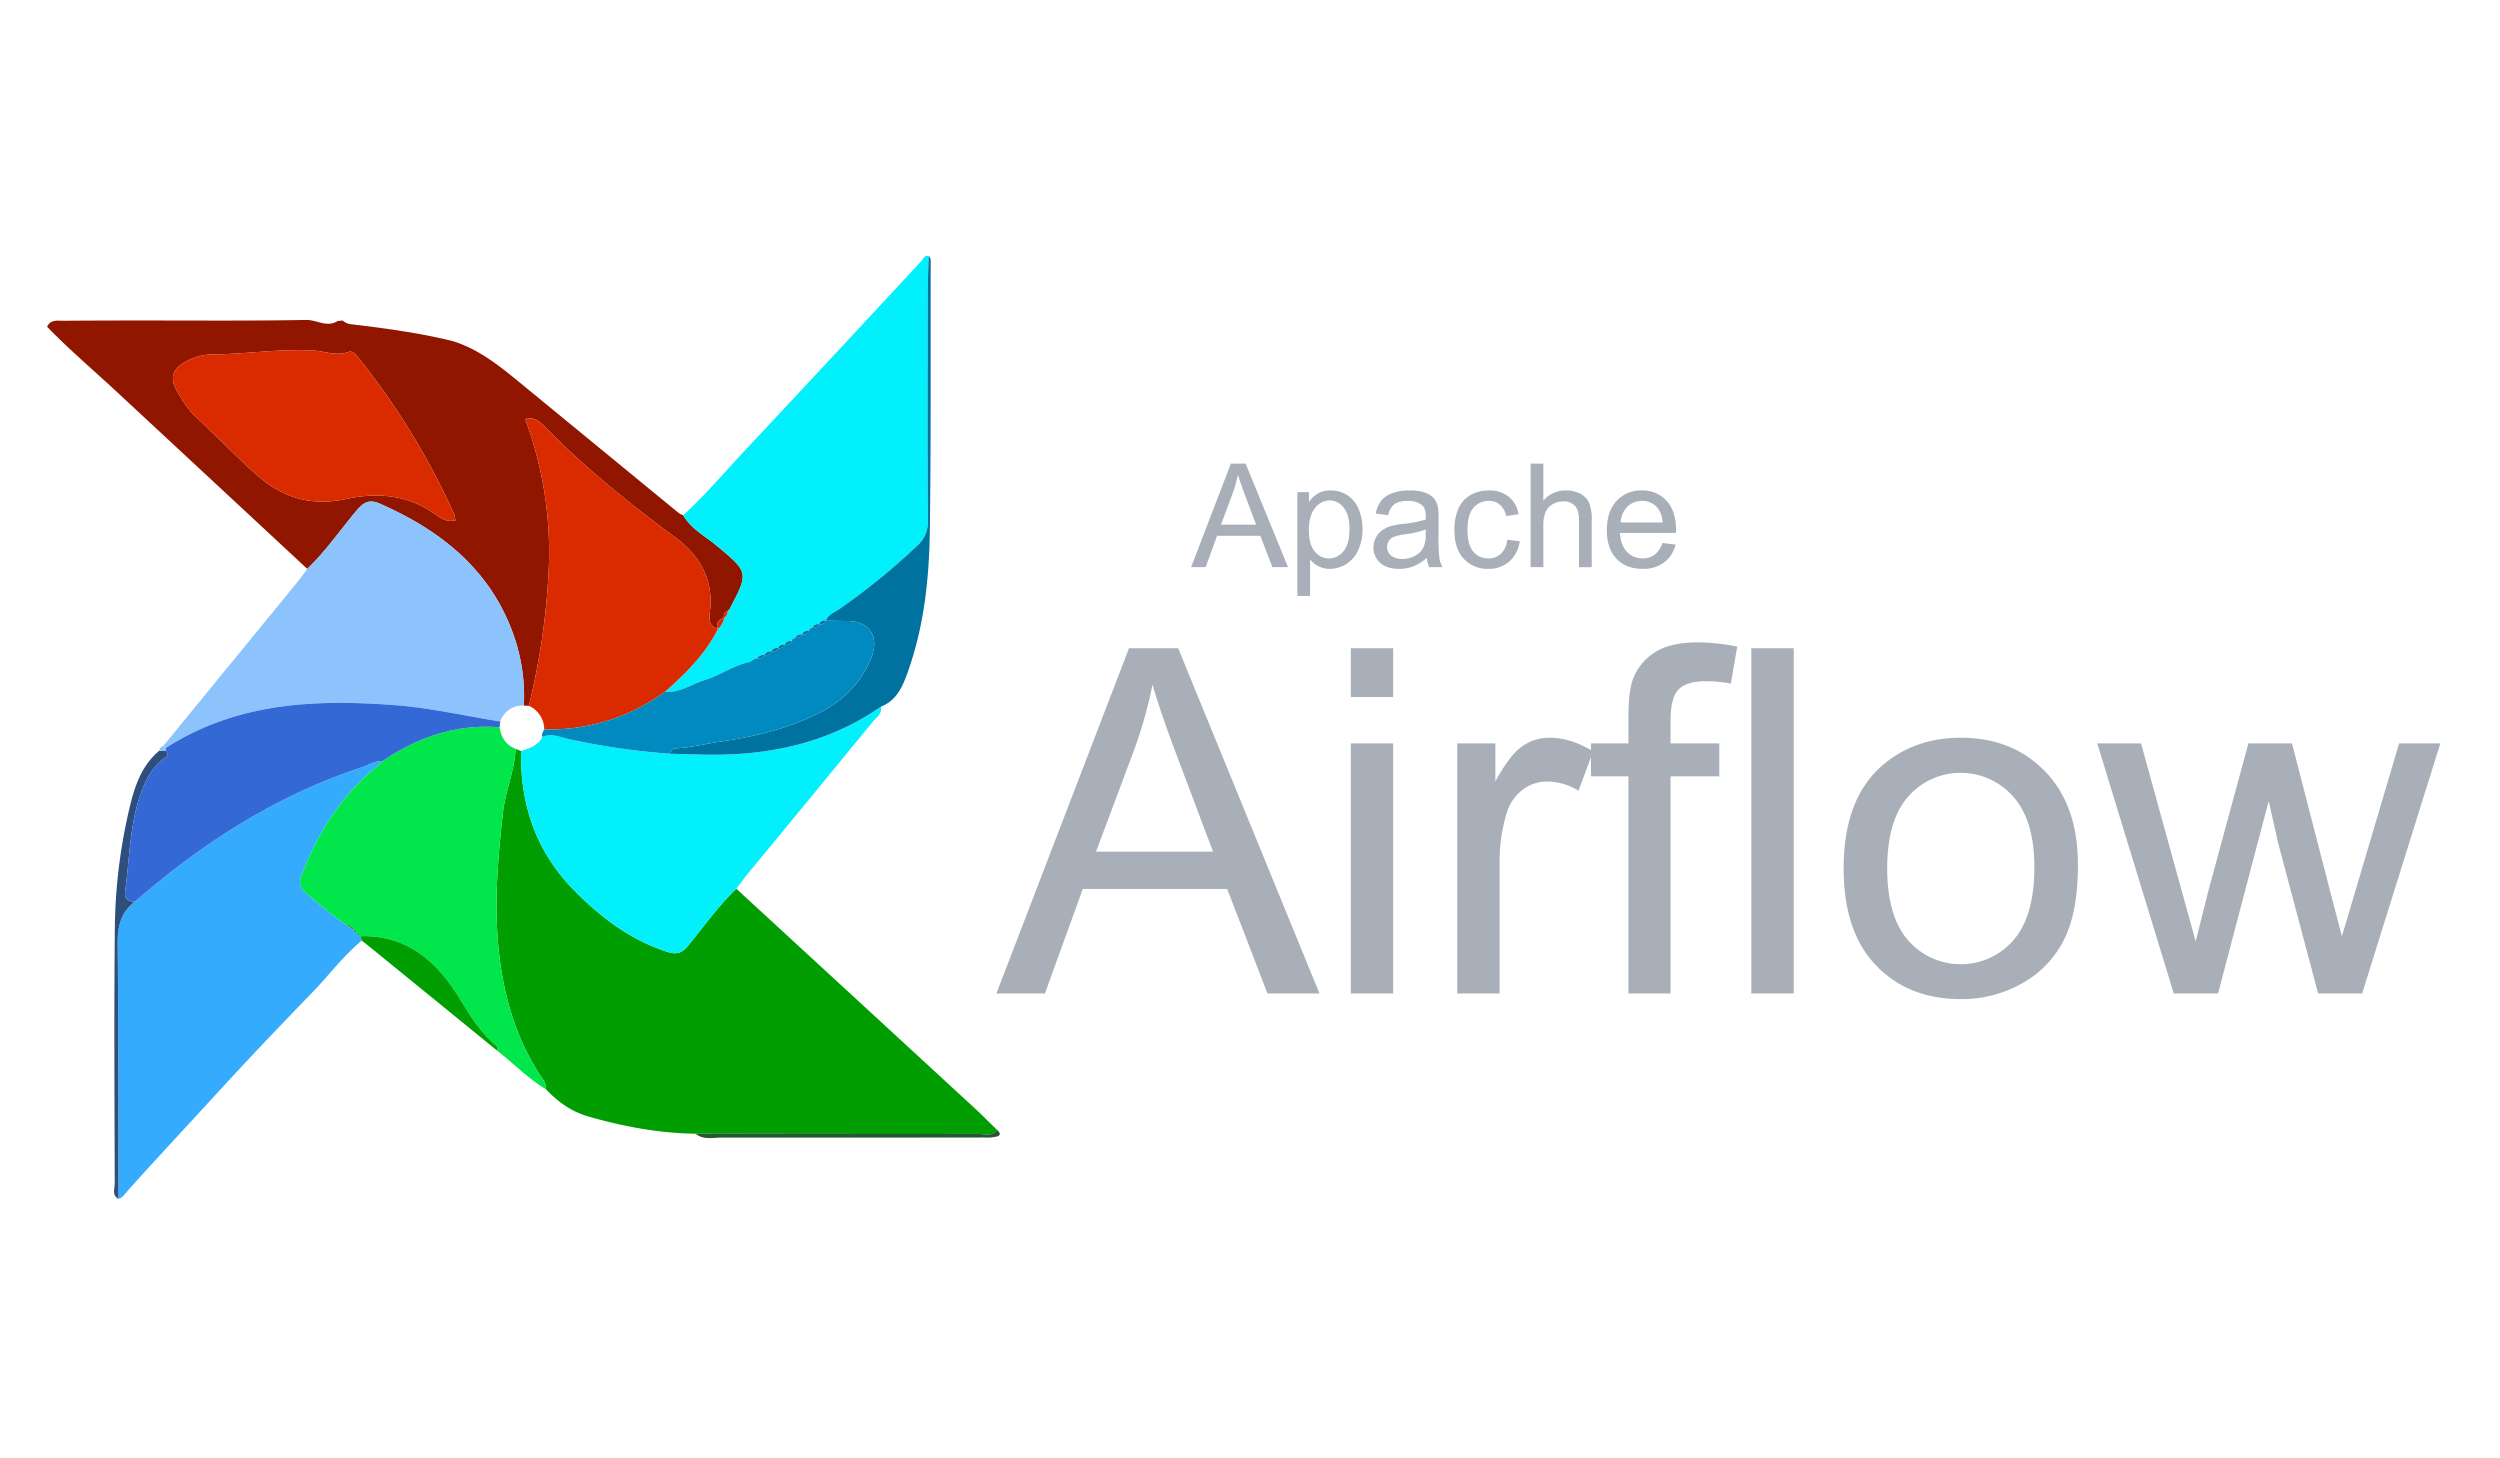 <svg id="Layer_1" data-name="Layer 1" xmlns="http://www.w3.org/2000/svg" viewBox="0 0 960 560"><defs><style>.cls-1{isolation:isolate;}.cls-2{fill:#a8afb8;}.cls-3{fill:#009e01;}.cls-10,.cls-11,.cls-12,.cls-13,.cls-14,.cls-3,.cls-4,.cls-5,.cls-6,.cls-7,.cls-8,.cls-9{fill-rule:evenodd;}.cls-4{fill:#911600;}.cls-5{fill:#01f0fc;}.cls-6{fill:#35abfd;}.cls-7{fill:#8dc3fd;}.cls-8{fill:#00e64b;}.cls-9{fill:#0072a0;}.cls-10{fill:#2e4f7c;}.cls-11{fill:#265734;}.cls-12{fill:#da2b00;}.cls-13{fill:#008abf;}.cls-14{fill:#3468d5;}</style></defs><title>apache-airflow</title><g class="cls-1"><path class="cls-2" d="M457.386,217.791l15.272-39.768h5.669l16.276,39.768h-5.995l-4.639-12.044h-16.628l-4.367,12.044Zm11.475-16.331H482.342L478.191,190.447q-1.899-5.019-2.821-8.247a50.711,50.711,0,0,1-2.143,7.595Z"/><path class="cls-2" d="M498.184,228.831V188.982h4.449V192.725a10.968,10.968,0,0,1,3.554-3.295,9.767,9.767,0,0,1,4.802-1.099,11.383,11.383,0,0,1,6.51,1.9,11.655,11.655,0,0,1,4.258,5.357,19.554,19.554,0,0,1,1.438,7.582,19.262,19.262,0,0,1-1.587,7.962,12.061,12.061,0,0,1-10.972,7.31,9.196,9.196,0,0,1-4.381-1.031,9.96,9.96,0,0,1-3.187-2.604V228.831Zm4.422-25.281q0,5.56,2.252,8.219a6.902,6.902,0,0,0,5.452,2.658,7.058,7.058,0,0,0,5.574-2.753q2.319-2.753,2.319-8.532,0-5.506-2.265-8.247a6.821,6.821,0,0,0-5.412-2.739,7.033,7.033,0,0,0-5.52,2.915Q502.606,197.988,502.606,203.549Z"/><path class="cls-2" d="M547.88,214.237a18.205,18.205,0,0,1-5.222,3.255,15.105,15.105,0,0,1-5.385.949q-4.747,0-7.297-2.319a7.653,7.653,0,0,1-2.55-5.926,8.03,8.03,0,0,1,3.486-6.674,11.884,11.884,0,0,1,3.513-1.6,35.021,35.021,0,0,1,4.34-.733,44.673,44.673,0,0,0,8.707-1.681q.027-1.004.027-1.276,0-2.983-1.384-4.204a8.172,8.172,0,0,0-5.561-1.655,8.625,8.625,0,0,0-5.086,1.207,7.374,7.374,0,0,0-2.427,4.273l-4.775-.651A11.841,11.841,0,0,1,530.41,192.251a9.394,9.394,0,0,1,4.314-2.903,19.249,19.249,0,0,1,6.537-1.017,17.326,17.326,0,0,1,5.995.868,7.897,7.897,0,0,1,3.39,2.184,7.674,7.674,0,0,1,1.52,3.323,27.55,27.55,0,0,1,.244,4.503v6.51a69.179,69.179,0,0,0,.312,8.613,10.852,10.852,0,0,0,1.234,3.459h-5.099A10.344,10.344,0,0,1,547.88,214.237Zm-.407-10.905a35.847,35.847,0,0,1-7.975,1.844,18.496,18.496,0,0,0-4.258.976,4.249,4.249,0,0,0-1.926,1.587,4.315,4.315,0,0,0,.8,5.574,6.362,6.362,0,0,0,4.327,1.302,10.062,10.062,0,0,0,5.019-1.234,7.6,7.6,0,0,0,3.228-3.377,11.793,11.793,0,0,0,.787-4.883Z"/><path class="cls-2" d="M578.778,207.238l4.801.624a12.452,12.452,0,0,1-4.029,7.772,11.736,11.736,0,0,1-7.961,2.807,12.367,12.367,0,0,1-9.508-3.865q-3.594-3.866-3.594-11.081a20.056,20.056,0,0,1,1.546-8.165,10.774,10.774,0,0,1,4.706-5.249,13.963,13.963,0,0,1,6.877-1.751,11.957,11.957,0,0,1,7.677,2.374,10.891,10.891,0,0,1,3.825,6.741l-4.748.732a7.885,7.885,0,0,0-2.401-4.367,6.214,6.214,0,0,0-4.164-1.464,7.577,7.577,0,0,0-5.995,2.645q-2.305,2.644-2.306,8.369,0,5.805,2.225,8.436a7.242,7.242,0,0,0,5.805,2.631,6.847,6.847,0,0,0,4.802-1.763A8.757,8.757,0,0,0,578.778,207.238Z"/><path class="cls-2" d="M587.756,217.791v-39.768H592.639v14.269a10.91,10.91,0,0,1,8.626-3.961,11.632,11.632,0,0,1,5.561,1.262,7.408,7.408,0,0,1,3.377,3.486,16.064,16.064,0,0,1,1.017,6.457v18.256H606.338V199.535q0-3.663-1.587-5.33a5.9,5.9,0,0,0-4.489-1.669,7.924,7.924,0,0,0-4.082,1.125,6.362,6.362,0,0,0-2.727,3.052,14.015,14.015,0,0,0-.814,5.316v15.761Z"/><path class="cls-2" d="M638.375,208.513l5.046.623a12.315,12.315,0,0,1-4.423,6.863,13.293,13.293,0,0,1-8.247,2.441q-6.32,0-10.021-3.892-3.703-3.892-3.704-10.918,0-7.27,3.744-11.285a12.67,12.67,0,0,1,9.711-4.015,12.32,12.32,0,0,1,9.441,3.934q3.66,3.934,3.66,11.068,0,.434-.026,1.302H622.071q.272,4.747,2.686,7.269a7.991,7.991,0,0,0,6.022,2.523,7.468,7.468,0,0,0,4.584-1.411A9.362,9.362,0,0,0,638.375,208.513Zm-16.031-7.894h16.086a9.773,9.773,0,0,0-1.845-5.453,7.485,7.485,0,0,0-6.048-2.82,7.758,7.758,0,0,0-5.657,2.252A8.918,8.918,0,0,0,622.343,200.62Z"/></g><path class="cls-3" d="M267.1,435.352c-14.063-.191-27.738-2.761-41.217-6.628-6.483-1.864-11.684-5.634-16.233-10.456.181-2.395-1.365-4.007-2.536-5.84A93.753,93.753,0,0,1,197.66,393.093c-9.333-26.687-7.641-53.953-4.487-81.312.947-8.213,4.463-15.903,4.816-24.228q1.043.436,2.085.867c-.331,20.367,5.646,38.354,20.078,53.144,10.258,10.512,21.659,19.196,35.862,23.881,3.732,1.227,5.761.68,8.224-2.315,6.062-7.375,11.559-15.245,18.516-21.863q16.082,14.812,32.167,29.614,29.542,27.194,59.069,54.396c3.037,2.798,5.937,5.746,8.902,8.619-1.928,2.719-4.801,1.533-7.229,1.537Q321.384,435.49,267.1,435.352Z"/><path class="cls-4" d="M117.981,218.44q-36.835-34.25-73.682-68.483c-8.773-8.126-17.893-15.878-26.213-24.486,1.321-2.863,3.944-2.29,6.281-2.307q14.115-.098,28.233-.096c21.665-.019,43.337.179,64.998-.208,4.057-.069,7.97,3.033,12.031.408.659-.065,1.319-.127,1.976-.191a5.454,5.454,0,0,0,3.501,1.462c13.013,1.562,25.997,3.289,38.747,6.443,10.354,3.212,18.499,9.967,26.671,16.679q30.042,24.667,60.097,49.33a8.849,8.849,0,0,0,1.735.867c3.014,5.263,8.405,7.964,12.828,11.663,12.333,10.31,12.432,10.194,4.881,24.553-.094.175-.322.287-.487.429-1.404.441-1.714,1.525-1.654,2.823l.104-.141c-2.122.711-3.054,2.089-2.43,4.338l.096-.017c-4.292-1.227-3.225-4.845-2.975-7.621,1.08-11.948-4.361-20.81-13.41-27.495-17.704-13.082-34.805-26.821-50.192-42.611-1.954-2.001-3.986-3.797-7.448-2.833a146.222,146.222,0,0,1,9.002,58.52,272.176,272.176,0,0,1-7.595,51.571c-.637-.035-1.28-.069-1.92-.106a70.283,70.283,0,0,0-3.299-25.167c-8.49-26.047-27.607-41.537-51.704-52.237-4.35-1.933-6.501-.718-9.27,2.576C130.605,203.565,125.081,211.674,117.981,218.44Zm56.888-18.582a11.577,11.577,0,0,0-.426-2.29,277.73,277.73,0,0,0-36.804-60.169c-.963-1.215-2.334-2.815-3.73-2.28-4.662,1.779-9.048-.243-13.533-.503-13.123-.77-26.119,1.425-39.211,1.481a21.116,21.116,0,0,0-8.215,1.947c-5.75,2.557-8.546,6.187-4.876,12.303,2.037,3.389,3.938,6.736,6.869,9.47,7.816,7.298,15.229,14.983,23.198,22.16,10.294,9.266,21.384,12.534,34.859,9.62,11.989-2.594,23.598-1.619,34.073,5.835C169.061,198.848,171.328,200.588,174.869,199.859Z"/><path class="cls-5" d="M279.576,234.5c.166-.141.393-.252.487-.429,7.55-14.359,7.452-14.244-4.881-24.553-4.423-3.697-9.813-6.399-12.828-11.663,8.513-7.799,15.959-16.614,23.833-25.019q33.855-36.162,67.521-72.502c.797-.855,1.192-2.436,2.911-2.006-.121,4.361-.337,8.721-.345,13.082-.04,29.481-.137,58.963.052,88.44a12.173,12.173,0,0,1-4.084,9.68,251.883,251.883,0,0,1-29.806,24.251c-1.91,1.354-4.352,2.141-5.37,4.56l.166.044a2.054,2.054,0,0,0-2.671,1.338l.048-.025a2.636,2.636,0,0,0-2.7,1.348l.077-.05c-.761.162-1.363.479-1.373,1.383l.052-.054a2.221,2.221,0,0,0-2.68,1.34l.062-.033a2.676,2.676,0,0,0-2.7,1.358l.069-.05c-.768.148-1.404.437-1.373,1.379l.054-.054c-1.234-.233-2.241-.008-2.678,1.342l.056-.029c-1.184-.121-2.211.064-2.688,1.346l.06-.04a2.366,2.366,0,0,0-2.694,1.361l.075-.044a2.562,2.562,0,0,0-2.711,1.361l.089-.052a3.528,3.528,0,0,0-3.025,1.358,1.344,1.344,0,0,0-.99.218c-.57.372-1.13.747-1.695,1.121-6.22,1.2-11.342,5.166-17.324,6.961-5.06,1.519-9.541,5.02-15.21,4.471,7.962-7.046,15.486-14.459,20.332-24.131l-.096.017a6.416,6.416,0,0,0,2.43-4.338l-.104.141C279.137,236.77,279.268,235.584,279.576,234.5Z"/><path class="cls-6" d="M138.918,361.178c-7.051,5.827-12.484,13.196-18.805,19.728-12.129,12.532-24.207,25.152-35.962,38.001-11.752,12.847-23.673,25.556-35.294,38.539-.994,1.107-1.783,2.509-3.395,2.915-.048-32.525.081-65.046-.283-97.567-.075-6.799,1.04-12.405,6.657-16.575,25.803-22.445,54.119-40.645,86.809-51.488,2.663-.884,5.06-2.653,8.068-2.357-.776.749-1.506,1.552-2.332,2.234-13.416,11.08-22.314,25.231-28.516,41.319-1.232,3.202-.73,5.084,1.883,7.223,5.149,4.221,10.071,8.713,15.713,12.301l.458.376.587-.087.012-.297c-.125,1.061.493,1.383,1.404,1.4l-.09-.089c-.004.942.583,1.3,1.406,1.421l-.098-.114a1.7,1.7,0,0,0,1.4,1.427l-.137-.002Q138.659,360.332,138.918,361.178Z"/><path class="cls-7" d="M117.981,218.44c7.1-6.765,12.624-14.873,18.902-22.339,2.769-3.295,4.92-4.51,9.27-2.576,24.097,10.7,43.214,26.19,51.704,52.237A70.239,70.239,0,0,1,201.155,270.93a9.013,9.013,0,0,0-9.048,6.123c-13.525-2.116-26.86-5.249-40.591-6.283-30.763-2.315-60.719-.934-87.764,16.394a12.503,12.503,0,0,0-.915-.892q25.839-31.561,51.669-63.138C115.738,221.631,116.826,220.008,117.981,218.44Z"/><path class="cls-5" d="M282.755,341.268c-6.957,6.62-12.455,14.488-18.516,21.863-2.465,2.994-4.494,3.541-8.224,2.315-14.203-4.687-25.604-13.369-35.862-23.881-14.432-14.79-20.409-32.775-20.078-53.144,3.204-1.08,6.503-2.01,8.161-5.419,3.501-1.573,6.832.114,10.098.795a273.124,273.124,0,0,0,38.652,5.617c4.363.123,8.721.273,13.08.366,24.547.528,47.679-4.159,68.223-18.439.506,2.89-1.893,4.273-3.329,6.029q-23.647,28.89-47.437,57.679C285.863,337.066,284.342,339.196,282.755,341.268Z"/><path class="cls-8" d="M133.461,355.45c-5.642-3.585-10.564-8.078-15.713-12.301-2.613-2.139-3.116-4.021-1.883-7.223,6.202-16.088,15.1-30.239,28.516-41.319.826-.682,1.556-1.485,2.332-2.234,13.629-9.268,28.443-14.434,45.147-13.1.537,3.872,2.363,6.795,6.129,8.28-.354,8.324-3.87,16.015-4.816,24.228-3.154,27.359-4.847,54.623,4.487,81.312a93.753,93.753,0,0,0,9.455,19.335c1.171,1.833,2.717,3.445,2.536,5.84-6.886-4.082-12.403-9.899-18.669-14.763a2.29,2.29,0,0,0-.843-2.311c-6.064-5.176-9.984-11.817-14.157-18.557-8.494-13.689-20.009-23.644-37.584-23.149l.137.002c-.466-.474-.934-.951-1.4-1.427l.098.114c-.47-.47-.94-.947-1.406-1.421l.09.089q-.699-.696-1.404-1.4l-.012.297C134.287,355.163,134.042,354.693,133.461,355.45Z"/><path class="cls-9" d="M338.287,271.34c-20.544,14.28-43.678,18.969-68.223,18.439-4.36-.094-8.717-.243-13.08-.366.562-.969,1.298-1.968,2.413-2.028,5.777-.302,11.386-1.756,17.016-2.567,12.83-1.841,25.242-4.795,36.808-10.373,9.759-4.704,17.627-11.875,21.586-22.497,2.825-7.571-1.126-13.396-9.237-13.481-2.836-.027-5.671-.087-8.503-.129,1.019-2.419,3.46-3.208,5.37-4.56a251.724,251.724,0,0,0,29.806-24.251,12.173,12.173,0,0,0,4.084-9.68c-.189-29.477-.094-58.959-.052-88.44.008-4.361.223-8.721.345-13.082.936.84.776,1.945.768,3.031-.069,34.127.144,68.25-.329,102.37-.254,18.368-2.187,36.644-8.405,54.155C346.669,263.457,344.443,268.939,338.287,271.34Z"/><path class="cls-3" d="M138.4,359.488c17.575-.495,29.09,9.46,37.584,23.149,4.173,6.74,8.093,13.381,14.157,18.557a2.294,2.294,0,0,1,.843,2.311q-23.491-19.13-46.984-38.256c-1.685-1.367-3.385-2.713-5.08-4.069C138.745,360.614,138.573,360.05,138.4,359.488Z"/><path class="cls-10" d="M51.835,346.218c-5.617,4.171-6.732,9.776-6.657,16.575.362,32.521.235,65.042.283,97.567-2.561-1.44-1.404-3.895-1.406-5.867-.081-32.741-.289-65.485.04-98.218A208.926,208.926,0,0,1,49.725,310.312c1.956-8.284,4.548-16.298,11.446-22.04q1.222-.009,2.442-.021c1.822,2.018-.456,2.759-1.354,3.507-4.758,3.99-7.067,9.333-8.875,15.031-3.651,11.532-3.68,23.606-5.324,35.444C47.672,345.019,49.097,346.29,51.835,346.218Z"/><path class="cls-11" d="M267.1,435.352q54.284.069,108.561.079c2.428-.004,5.301,1.182,7.229-1.537.936.784,1.617,1.954.171,2.459a16.126,16.126,0,0,1-5.157.445q-50.379.072-100.756.035C273.79,436.827,270.147,437.847,267.1,435.352Z"/><path class="cls-7" d="M63.612,288.251q-1.222.014-2.442.021c-.087-1.2.972-1.45,1.668-1.999a12.48,12.48,0,0,1,.915.892A7.946,7.946,0,0,1,63.612,288.251Z"/><path class="cls-12" d="M208.984,280.08a9.92,9.92,0,0,0-5.91-9.044,272.175,272.175,0,0,0,7.595-51.571,146.221,146.221,0,0,0-9.002-58.52c3.46-.965,5.494.832,7.448,2.833,15.387,15.792,32.488,29.529,50.192,42.611,9.05,6.686,14.49,15.547,13.41,27.495-.25,2.775-1.317,6.393,2.975,7.621-4.847,9.672-12.37,17.088-20.332,24.131A75.028,75.028,0,0,1,208.984,280.08Z"/><path class="cls-12" d="M174.869,199.859c-3.541.728-5.808-1.011-7.795-2.428-10.475-7.454-22.085-8.428-34.073-5.835-13.475,2.915-24.565-.354-34.859-9.62-7.968-7.177-15.382-14.862-23.198-22.16-2.929-2.734-4.831-6.081-6.869-9.47-3.67-6.114-.874-9.745,4.876-12.303A21.116,21.116,0,0,1,81.166,136.097c13.092-.054,26.088-2.251,39.211-1.481,4.485.26,8.871,2.284,13.533.503,1.396-.535,2.767,1.065,3.73,2.28a277.731,277.731,0,0,1,36.804,60.169A11.635,11.635,0,0,1,174.869,199.859Z"/><path class="cls-12" d="M278.024,237.182a6.404,6.404,0,0,1-2.43,4.338C274.97,239.271,275.902,237.893,278.024,237.182Z"/><path class="cls-12" d="M279.576,234.5c-.308,1.084-.439,2.27-1.654,2.823C277.862,236.025,278.172,234.941,279.576,234.5Z"/><path class="cls-13" d="M208.984,280.08a75.023,75.023,0,0,0,46.374-14.444c5.669.551,10.15-2.952,15.21-4.471,5.983-1.795,11.105-5.761,17.325-6.961.564-.374,1.125-.749,1.695-1.121a1.337,1.337,0,0,1,.99-.218c1.215.01,2.392-.075,3.025-1.358l-.089.052a2.605,2.605,0,0,0,2.711-1.361l-.075.044a2.551,2.551,0,0,0,2.694-1.361l-.06.04a2.528,2.528,0,0,0,2.688-1.346l-.056.029a2.506,2.506,0,0,0,2.678-1.342l-.054.054c.458-.456.913-.917,1.373-1.379l-.069.05c1.134.019,2.17-.173,2.7-1.358l-.062.033a2.455,2.455,0,0,0,2.68-1.34l-.052.054c.458-.46.92-.922,1.373-1.383l-.077.05c1.144.031,2.178-.148,2.7-1.348l-.048.025a2.397,2.397,0,0,0,2.671-1.338l-.166-.044c2.833.042,5.667.102,8.503.129,8.111.085,12.064,5.91,9.237,13.481-3.959,10.621-11.829,17.792-21.586,22.497-11.565,5.578-23.979,8.532-36.808,10.373-5.63.811-11.238,2.264-17.016,2.567-1.115.058-1.85,1.059-2.413,2.028a273.121,273.121,0,0,1-38.652-5.617c-3.266-.682-6.595-2.368-10.098-.795C207.919,281.886,208.495,280.997,208.984,280.08Z"/><path class="cls-9" d="M301.476,247.578a2.531,2.531,0,0,1-2.688,1.346C299.267,247.642,300.292,247.457,301.476,247.578Z"/><path class="cls-9" d="M298.847,248.884a2.553,2.553,0,0,1-2.694,1.361A2.368,2.368,0,0,1,298.847,248.884Z"/><path class="cls-9" d="M296.229,250.199a2.606,2.606,0,0,1-2.711,1.361A2.562,2.562,0,0,1,296.229,250.199Z"/><path class="cls-9" d="M293.606,251.508c-.634,1.284-1.81,1.367-3.025,1.358A3.529,3.529,0,0,1,293.606,251.508Z"/><path class="cls-9" d="M308.048,243.633c-.528,1.184-1.565,1.377-2.7,1.358A2.675,2.675,0,0,1,308.048,243.633Z"/><path class="cls-9" d="M310.665,242.323a2.455,2.455,0,0,1-2.68,1.34A2.226,2.226,0,0,1,310.665,242.323Z"/><path class="cls-9" d="M314.61,239.697c-.522,1.2-1.556,1.379-2.7,1.348A2.636,2.636,0,0,1,314.61,239.697Z"/><path class="cls-9" d="M317.233,238.384a2.399,2.399,0,0,1-2.671,1.338A2.053,2.053,0,0,1,317.233,238.384Z"/><path class="cls-9" d="M304.099,246.265a2.503,2.503,0,0,1-2.678,1.342C301.859,246.257,302.864,246.032,304.099,246.265Z"/><path class="cls-9" d="M289.591,253.084c-.57.372-1.13.747-1.695,1.121C288.461,253.831,289.021,253.457,289.591,253.084Z"/><path class="cls-9" d="M305.418,244.94c-.46.462-.915.922-1.373,1.379C304.014,245.377,304.649,245.089,305.418,244.94Z"/><path class="cls-9" d="M311.986,240.995c-.452.462-.915.922-1.373,1.383C310.624,241.474,311.225,241.157,311.986,240.995Z"/><path class="cls-14" d="M192.107,277.053c-.081.741-.166,1.483-.246,2.22-16.706-1.332-31.52,3.834-45.147,13.1-3.008-.297-5.405,1.473-8.068,2.357-32.691,10.843-61.004,29.044-86.809,51.488-2.74.071-4.163-1.2-3.776-3.984,1.644-11.839,1.673-23.912,5.324-35.444,1.806-5.698,4.117-11.039,8.875-15.031.897-.749,3.175-1.488,1.354-3.507a7.687,7.687,0,0,0,.139-1.086c27.045-17.328,57.001-18.709,87.764-16.394C165.247,271.804,178.581,274.937,192.107,277.053Z"/><path class="cls-3" d="M133.461,355.45c.582-.757.828-.285,1.044.289l-.587.087Z"/><path class="cls-3" d="M134.516,355.442q.702.699,1.404,1.4C135.009,356.824,134.391,356.503,134.516,355.442Z"/><path class="cls-3" d="M135.829,356.753c.468.474.938.951,1.406,1.421C136.413,358.051,135.824,357.695,135.829,356.753Z"/><path class="cls-3" d="M137.137,358.061c.466.476.934.953,1.4,1.427A1.696,1.696,0,0,1,137.137,358.061Z"/><g class="cls-1"><path class="cls-2" d="M382.62,381.486l50.908-132.558H452.426l54.254,132.558H486.696L471.234,341.339H415.805l-14.558,40.147ZM420.869,327.052h44.94l-13.834-36.712q-6.33-16.728-9.404-27.488a168.977,168.977,0,0,1-7.143,25.318Z"/><path class="cls-2" d="M518.706,267.645V248.928h16.275v18.717Zm0,113.842V285.458h16.275v96.028Z"/><path class="cls-2" d="M559.577,381.486V285.458h14.648V300.016q5.606-10.218,10.353-13.473a18.075,18.075,0,0,1,10.444-3.255q8.227,0,16.728,5.245l-5.607,15.101a23.279,23.279,0,0,0-11.935-3.527,15.499,15.499,0,0,0-9.585,3.211,17.381,17.381,0,0,0-6.058,8.906,63.413,63.413,0,0,0-2.713,18.989v50.274Z"/><path class="cls-2" d="M625.313,381.486V298.117H610.935V285.458h14.378V275.24q0-9.675,1.718-14.377a20.815,20.815,0,0,1,8.274-10.263q5.92-3.933,16.592-3.933a79.679,79.679,0,0,1,15.19,1.628l-2.441,14.196a54.698,54.698,0,0,0-9.585-.905q-7.415,0-10.488,3.165-3.075,3.166-3.075,11.845v8.862h18.717v12.659H641.499v83.369Z"/><path class="cls-2" d="M672.514,381.486V248.928h16.275V381.486Z"/><path class="cls-2" d="M707.96,333.471q0-26.673,14.828-39.514,12.388-10.668,30.201-10.67,19.803,0,32.37,12.975,12.568,12.976,12.569,35.852,0,18.538-5.56,29.162a39.359,39.359,0,0,1-16.186,16.501,47.125,47.125,0,0,1-23.193,5.878q-20.164,0-32.597-12.931Q707.959,357.796,707.96,333.471Zm16.727,0q0,18.446,8.048,27.624a26.794,26.794,0,0,0,40.418-.045q8.047-9.222,8.048-28.121,0-17.812-8.093-26.991a26.833,26.833,0,0,0-40.373-.045Q724.687,315.027,724.687,333.471Z"/><path class="cls-2" d="M834.731,381.486l-29.388-96.028h16.819l15.281,55.428,5.696,20.617q.36-1.537,4.973-19.803l15.281-56.242h16.728l14.377,55.7,4.792,18.356,5.516-18.536,16.457-55.519h15.824L907.068,381.486H890.159l-15.281-57.509-3.708-16.366-19.441,73.875Z"/></g></svg>